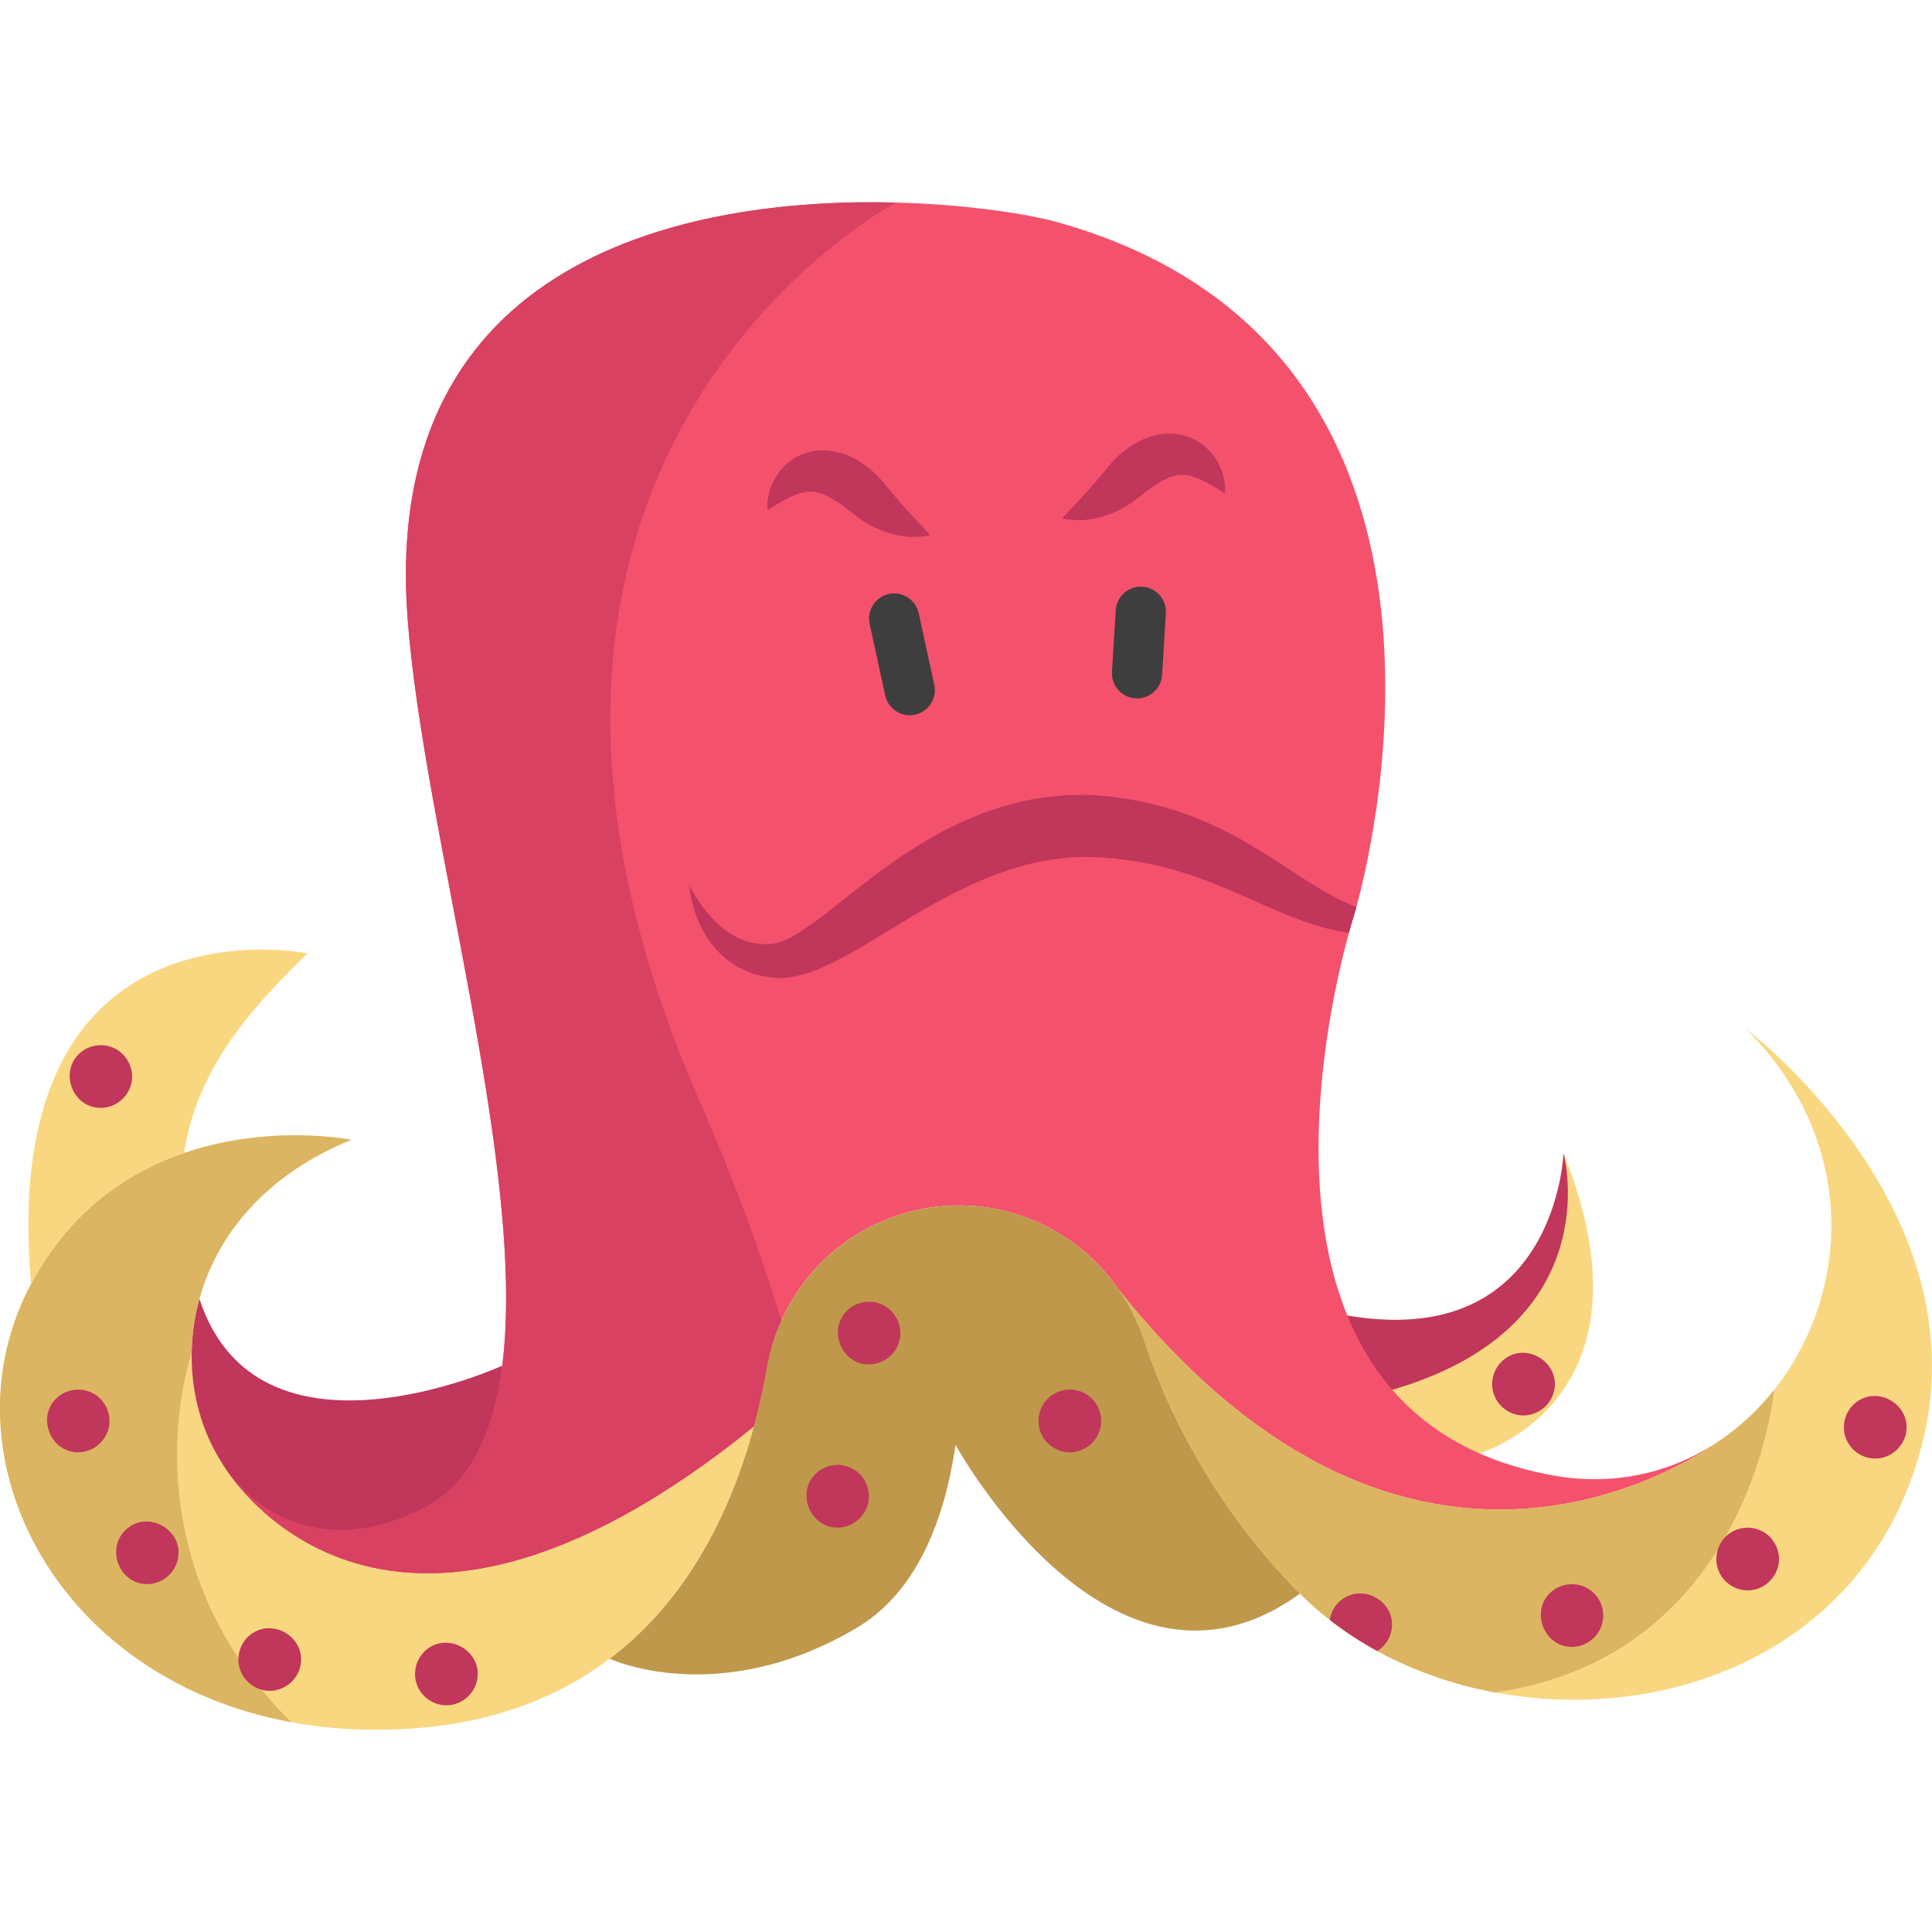 <?xml version="1.0" encoding="iso-8859-1"?>
<!-- Generator: Adobe Illustrator 19.0.0, SVG Export Plug-In . SVG Version: 6.00 Build 0)  -->
<svg version="1.1" id="Layer_1" xmlns="http://www.w3.org/2000/svg" xmlns:xlink="http://www.w3.org/1999/xlink" x="0px" y="0px"
	 viewBox="0 0 512.001 512.001" style="enable-background:new 0 0 512.001 512.001;" xml:space="preserve">
<path style="fill:#F9D780;" d="M391.036,385.51c-9.515-4.28-17.011-10.113-22.888-16.966c-5.145-6.01-9.038-12.808-11.921-20.06
	c56.3,10.158,58.13-42.893,58.13-42.893s0,0.011,0.011,0.044C440.949,372.137,391.036,385.51,391.036,385.51z"/>
<g>
	<path style="fill:#C1365B;" d="M403.743,375.108c-3.463,0-6.672-2.253-7.832-5.519c-1.261-3.55,0.078-7.622,3.208-9.717
		c6.17-4.132,14.524,1.707,12.684,8.936C410.873,372.46,407.525,375.108,403.743,375.108z"/>
	<path style="fill:#C1365B;" d="M368.148,368.544c-5.145-6.01-9.038-12.808-11.921-20.06c56.3,10.158,58.13-42.893,58.13-42.893
		s0,0.011,0.011,0.044C414.812,307.32,425.967,352.187,368.148,368.544z"/>
	<path style="fill:#C1365B;" d="M133.1,361.921c-2.295,18.208,18.365,52.166,5.357,58.498
		c-23.176,11.289-85.614-0.608-95.839-16.288c-7.696-11.81,5.904-44.295,10.229-59.931C68.217,391.274,131.991,362.42,133.1,361.921
		z"/>
</g>
<path style="fill:#F9D780;" d="M509.778,381.006c-13.052,55.49-66.813,76.294-113.62,67.511
	c-19.595-3.671-37.981-12.52-51.654-26.193c-16.046-16.046-32.192-39.444-41.263-67.023c-1.597-4.846-3.837-9.326-6.62-13.362
	c78.234,97.973,154.395,43.525,160.86,38.613c0.177-0.133,0.299-0.233,0.377-0.288c4.58-3.393,8.705-7.408,12.287-11.91
	c19.983-25.139,22.855-65.382-7.385-95.622C462.76,272.731,524.316,319.217,509.778,381.006z"/>
<path style="fill:#F4516D;" d="M457.305,380.686c-7.563,5.678-83.103,58.407-160.683-38.746
	c-10.79-15.702-29.586-24.651-49.269-22.045c-18.031,2.384-33.079,13.995-40.276,30.041c-1.752,3.87-3.038,7.995-3.792,12.32
	c-0.887,5.035-2.029,10.357-3.504,15.813h-0.011c-97.385,78.933-138.416,13.873-140.744,9.947
	c10.269,15.569,29.242,23.432,52.33,12.176c13.008-6.332,19.45-20.06,21.746-38.269c6.62-52.153-20.737-141.033-25.073-197.92
	C100.71,67.86,182.892,52.279,237.417,53.677c19.728,0.51,35.829,3.249,42.771,5.19c115.339,32.303,84.555,162.124,79.266,181.519
	c-0.432,1.586-0.699,2.429-0.699,2.429s-0.499,1.564-1.275,4.369c-4.048,14.715-15.503,63.619-0.699,100.745
	c6.177,15.525,16.966,28.987,34.809,37.027c5.844,2.628,12.442,4.68,19.883,6.033C428.873,394.149,444.764,389.746,457.305,380.686z
	"/>
<path style="fill:#BF984B;" d="M296.622,341.938c2.783,4.036,5.023,8.516,6.62,13.362c9.071,27.579,25.217,50.977,41.263,67.023
	c-49.935,36.173-91.275-39.411-91.275-39.411c-2.75,18.907-9.781,38.79-26.27,48.537c-36.594,21.624-65.404,8.128-65.404,8.128
	c21.147-16.002,32.336-39.788,38.213-61.512h0.011c1.475-5.456,2.617-10.779,3.504-15.813c3.914-22.234,21.691-39.4,44.069-42.361
	C267.036,317.287,285.832,326.236,296.622,341.938z"/>
<path style="fill:#F9D780;" d="M199.768,378.067c-5.877,21.724-17.066,45.51-38.213,61.512
	c-15.026,11.378-35.086,18.829-61.845,18.829c-7.94,0-15.481-0.699-22.6-2.029c-62.998-11.633-92.795-71.237-68.886-116.071
	c10.457-19.606,25.794-29.719,40.564-34.754c22.822-7.796,44.268-3.504,44.268-3.504c-23.01,9.415-35.596,25.461-40.209,42.139
	v0.011c-1.32,4.768-1.985,9.57-2.052,14.294c-0.166,10.801,2.761,21.125,8.117,29.342
	C58.913,387.837,99.411,459.406,199.768,378.067z"/>
<path style="fill:#D84161;" d="M237.416,53.674v0.011c0,0-126.883,66.724-52.042,238.041c9.16,20.948,16.268,40.331,21.702,58.207
	c-1.752,3.87-3.038,7.995-3.793,12.32c-0.887,5.035-2.029,10.357-3.504,15.813h-0.011c-99.359,80.53-140.046,11.178-140.844,9.792
	c10.235,15.669,29.264,23.62,52.43,12.331c13.008-6.332,19.45-20.06,21.746-38.269c6.62-52.153-20.737-141.033-25.073-197.92
	C100.709,67.857,182.891,52.277,237.416,53.674z"/>
<g>
	<path style="fill:#DBB561;" d="M77.111,456.379c-62.998-11.633-92.795-71.237-68.886-116.071
		c10.457-19.606,25.794-29.719,40.564-34.754c22.822-7.796,44.268-3.504,44.268-3.504c-23.01,9.415-35.596,25.461-40.209,42.139
		v0.011c-1.32,4.768-1.985,9.57-2.052,14.294C50.796,358.495,32.066,411.324,77.111,456.379z"/>
	<path style="fill:#DBB561;" d="M470.147,368.355c0,0-6.121,70.417-73.965,80.164c-0.011,0-0.011,0-0.022,0
		c-10.967-2.052-21.557-5.733-31.15-10.967c-4.436-2.417-8.65-5.168-12.597-8.25c-2.772-2.162-5.423-4.491-7.907-6.975
		c-16.046-16.046-32.192-39.444-41.263-67.023c-1.597-4.846-3.837-9.326-6.62-13.362c78.234,97.973,154.395,43.525,160.86,38.613
		c0.177-0.133,0.299-0.233,0.377-0.288C462.439,376.872,466.565,372.857,470.147,368.355z"/>
</g>
<path style="fill:#F9D780;" d="M8.225,340.308c-9.149-104.438,73.2-87.66,73.2-87.66c-13.107,13.107-28.954,28.954-32.636,52.907
	C34.018,310.589,18.682,320.703,8.225,340.308z"/>
<g>
	<path style="fill:#C1365B;" d="M20.711,384.878c-7.567,0-11.168-9.778-5.376-14.665c2.574-2.171,6.322-2.568,9.294-0.987
		c3.128,1.666,4.88,5.264,4.268,8.753C28.209,381.905,24.715,384.878,20.711,384.878z"/>
	<path style="fill:#C1365B;" d="M39.008,419.809c-7.565,0-11.128-9.727-5.4-14.64c5.861-5.026,15.072,0.38,13.551,7.941
		C46.388,416.947,42.935,419.809,39.008,419.809z"/>
	<path style="fill:#C1365B;" d="M71.488,448.087c-3.409,0-6.533-2.166-7.759-5.335c-1.305-3.371-0.212-7.322,2.639-9.541
		c5.908-4.602,14.669,0.714,13.288,8.076C78.93,445.16,75.442,448.087,71.488,448.087z"/>
	<path style="fill:#C1365B;" d="M496.949,386.541c-3.693,0-7.036-2.547-8.01-6.105c-0.896-3.272,0.322-6.873,3.061-8.894
		c5.928-4.374,14.416,0.879,13.131,8.131C504.436,383.595,500.934,386.541,496.949,386.541z"/>
	<path style="fill:#C1365B;" d="M463.148,421.472c-3.248,0-6.29-1.977-7.602-4.949c-1.47-3.333-0.558-7.36,2.223-9.716
		c2.518-2.135,6.171-2.56,9.115-1.078c3.301,1.662,5.142,5.415,4.414,9.045C470.529,418.611,467.076,421.472,463.148,421.472z"/>
	<path style="fill:#C1365B;" d="M26.699,293.603c-7.563,0-11.13-9.726-5.4-14.639c2.728-2.339,6.81-2.635,9.843-0.705
		c2.863,1.822,4.378,5.311,3.707,8.646C34.079,290.742,30.627,293.603,26.699,293.603z"/>
	<path style="fill:#C1365B;" d="M416.574,436.443c-7.63,0-11.199-9.929-5.274-14.75c2.954-2.404,7.249-2.49,10.293-0.202
		c2.65,1.992,3.863,5.511,3.024,8.714C423.67,433.821,420.327,436.443,416.574,436.443z"/>
	<path style="fill:#C1365B;" d="M221.97,404.839c-7.429,0-11.12-9.498-5.585-14.484c2.85-2.567,7.184-2.843,10.335-0.66
		c2.739,1.897,4.062,5.331,3.361,8.58C229.265,402.051,225.849,404.839,221.97,404.839z"/>
	<path style="fill:#C1365B;" d="M230.287,361.591c-7.561,0-11.132-9.725-5.4-14.64c2.728-2.339,6.81-2.63,9.843-0.705
		c2.868,1.821,4.385,5.314,3.719,8.657C237.685,358.739,234.194,361.591,230.287,361.591z"/>
	<path style="fill:#C1365B;" d="M283.514,384.878c-3.407,0-6.534-2.156-7.758-5.327c-1.255-3.251-0.293-7.048,2.352-9.313
		c2.735-2.342,6.807-2.628,9.847-0.705c2.859,1.808,4.391,5.321,3.71,8.646C290.88,382.02,287.453,384.878,283.514,384.878z"/>
	<path style="fill:#C1365B;" d="M368.78,431.952c-0.41,2.362-1.83,4.369-3.77,5.6c-4.436-2.417-8.65-5.168-12.597-8.25
		c0.322-2.196,1.508-4.247,3.393-5.556C361.728,419.621,370.044,424.744,368.78,431.952z"/>
	<path style="fill:#C1365B;" d="M118.296,451.923c-3.412,0-6.527-2.148-7.759-5.324c-1.293-3.335-0.242-7.231,2.545-9.474
		c5.841-4.697,14.731,0.526,13.397,7.924C125.773,448.971,122.289,451.923,118.296,451.923z"/>
</g>
<g>
	<path style="fill:#3F3E3E;" d="M241.084,189.548c-3.063,0-5.818-2.127-6.495-5.242l-4.124-18.974
		c-0.781-3.591,1.498-7.135,5.089-7.914c3.588-0.781,7.134,1.498,7.915,5.089l4.124,18.974c0.781,3.591-1.498,7.135-5.089,7.914
		C242.027,189.498,241.552,189.548,241.084,189.548z"/>
	<path style="fill:#3F3E3E;" d="M301.333,185.083c-0.136,0-0.273-0.004-0.41-0.012c-3.668-0.223-6.461-3.378-6.238-7.046
		l0.994-16.309c0.224-3.668,3.391-6.455,7.046-6.237c3.668,0.223,6.461,3.378,6.238,7.046l-0.994,16.309
		C307.753,182.364,304.822,185.083,301.333,185.083z"/>
</g>
<g>
	<path style="fill:#C1365B;" d="M203.388,135.21c-0.221-2.565,0.366-5.057,1.466-7.426c1.123-2.351,2.915-4.605,5.535-6.261
		c2.587-1.673,6.075-2.434,9.266-2.093c3.203,0.335,6.03,1.534,8.355,3.01c2.333,1.489,4.264,3.265,5.889,5.163
		c0.236,0.262,0.336,0.397,0.5,0.593l0.44,0.561l0.908,1.106c0.609,0.742,1.238,1.479,1.88,2.229c2.566,3.033,5.487,5.965,8.89,9.71
		c-4.957,1.159-9.989,0.17-14.517-1.926c-1.132-0.531-2.221-1.151-3.272-1.834c-0.528-0.339-1.035-0.706-1.543-1.078l-1.425-1.122
		c-1.488-1.173-2.929-2.226-4.278-3.098c-1.356-0.871-2.598-1.496-3.716-1.913c-1.119-0.38-2.162-0.633-3.577-0.525
		c-1.413,0.077-3.108,0.63-4.929,1.499C207.418,132.673,205.525,133.842,203.388,135.21z"/>
	<path style="fill:#C1365B;" d="M324.627,130.774c-2.137-1.368-4.029-2.537-5.872-3.406c-1.821-0.869-3.518-1.423-4.929-1.499
		c-1.415-0.109-2.458,0.144-3.577,0.525c-1.118,0.417-2.36,1.042-3.716,1.913c-1.351,0.873-2.79,1.925-4.278,3.098l-1.425,1.122
		c-0.508,0.37-1.015,0.737-1.542,1.078c-1.051,0.683-2.141,1.303-3.272,1.834c-4.528,2.096-9.56,3.085-14.517,1.926
		c3.403-3.745,6.324-6.677,8.89-9.71c0.643-0.75,1.271-1.487,1.88-2.229l0.908-1.106l0.44-0.561c0.164-0.195,0.264-0.33,0.5-0.593
		c1.627-1.898,3.556-3.674,5.891-5.163c2.324-1.476,5.153-2.676,8.355-3.01c3.191-0.342,6.678,0.42,9.266,2.093
		c2.619,1.655,4.411,3.909,5.535,6.261C324.261,125.717,324.848,128.209,324.627,130.774z"/>
	<path style="fill:#C1365B;" d="M359.454,240.386c-0.432,1.586-0.699,2.429-0.699,2.429s-0.499,1.564-1.275,4.369
		c-1.63-0.211-3.249-0.51-4.835-0.887c-2.462-0.566-4.802-1.342-7.13-2.129c-2.295-0.832-4.558-1.741-6.742-2.673
		c-2.196-0.909-4.325-1.885-6.443-2.817l-6.254-2.728c-4.125-1.763-8.206-3.338-12.298-4.624c-4.103-1.253-8.206-2.318-12.376-2.994
		c-2.085-0.333-4.181-0.632-6.276-0.843l-3.16-0.266l-3.05-0.1c-4.059-0.067-8.106,0.266-12.109,1.02
		c-4.025,0.688-8.006,1.83-11.943,3.26c-3.959,1.386-7.84,3.183-11.732,5.123c-3.892,1.941-7.718,4.17-11.61,6.443l-11.843,7.164
		c-4.07,2.395-8.284,4.835-13.119,6.809c-2.462,0.943-5.09,1.83-8.117,2.14c-0.377,0.033-0.732,0.089-1.131,0.089h-1.187
		c-0.821,0.011-1.497-0.089-2.196-0.177c-1.375-0.166-2.761-0.477-4.103-0.898c-2.673-0.854-5.156-2.196-7.275-3.881
		c-2.085-1.719-3.848-3.693-5.201-5.844c-2.739-4.28-4.225-9.016-4.657-13.728c1.076,2.096,2.284,4.081,3.682,5.877
		c1.364,1.808,2.872,3.471,4.491,4.868c1.63,1.408,3.371,2.551,5.179,3.371c1.819,0.776,3.648,1.275,5.522,1.397
		c0.931,0.033,1.852,0.078,2.783-0.022c0.477-0.044,0.954-0.078,1.286-0.189l0.554-0.122c0.177-0.033,0.388-0.133,0.577-0.189
		c1.552-0.532,3.26-1.386,4.979-2.462c1.719-1.12,3.471-2.34,5.234-3.648c1.774-1.342,3.515-2.739,5.323-4.147
		c7.164-5.7,14.738-11.655,23.254-16.656c4.247-2.517,8.76-4.735,13.473-6.654c4.724-1.863,9.703-3.316,14.815-4.28
		c5.112-0.909,10.368-1.275,15.591-1.087l3.903,0.299l3.759,0.477c2.506,0.377,5.001,0.787,7.463,1.408
		c9.869,2.284,19.229,6.432,27.457,11.411c4.136,2.451,8.051,5.057,11.865,7.541c3.826,2.484,7.563,4.846,11.444,6.742
		C356.682,239.243,358.057,239.853,359.454,240.386z"/>
</g>
<g>
</g>
<g>
</g>
<g>
</g>
<g>
</g>
<g>
</g>
<g>
</g>
<g>
</g>
<g>
</g>
<g>
</g>
<g>
</g>
<g>
</g>
<g>
</g>
<g>
</g>
<g>
</g>
<g>
</g>
</svg>
